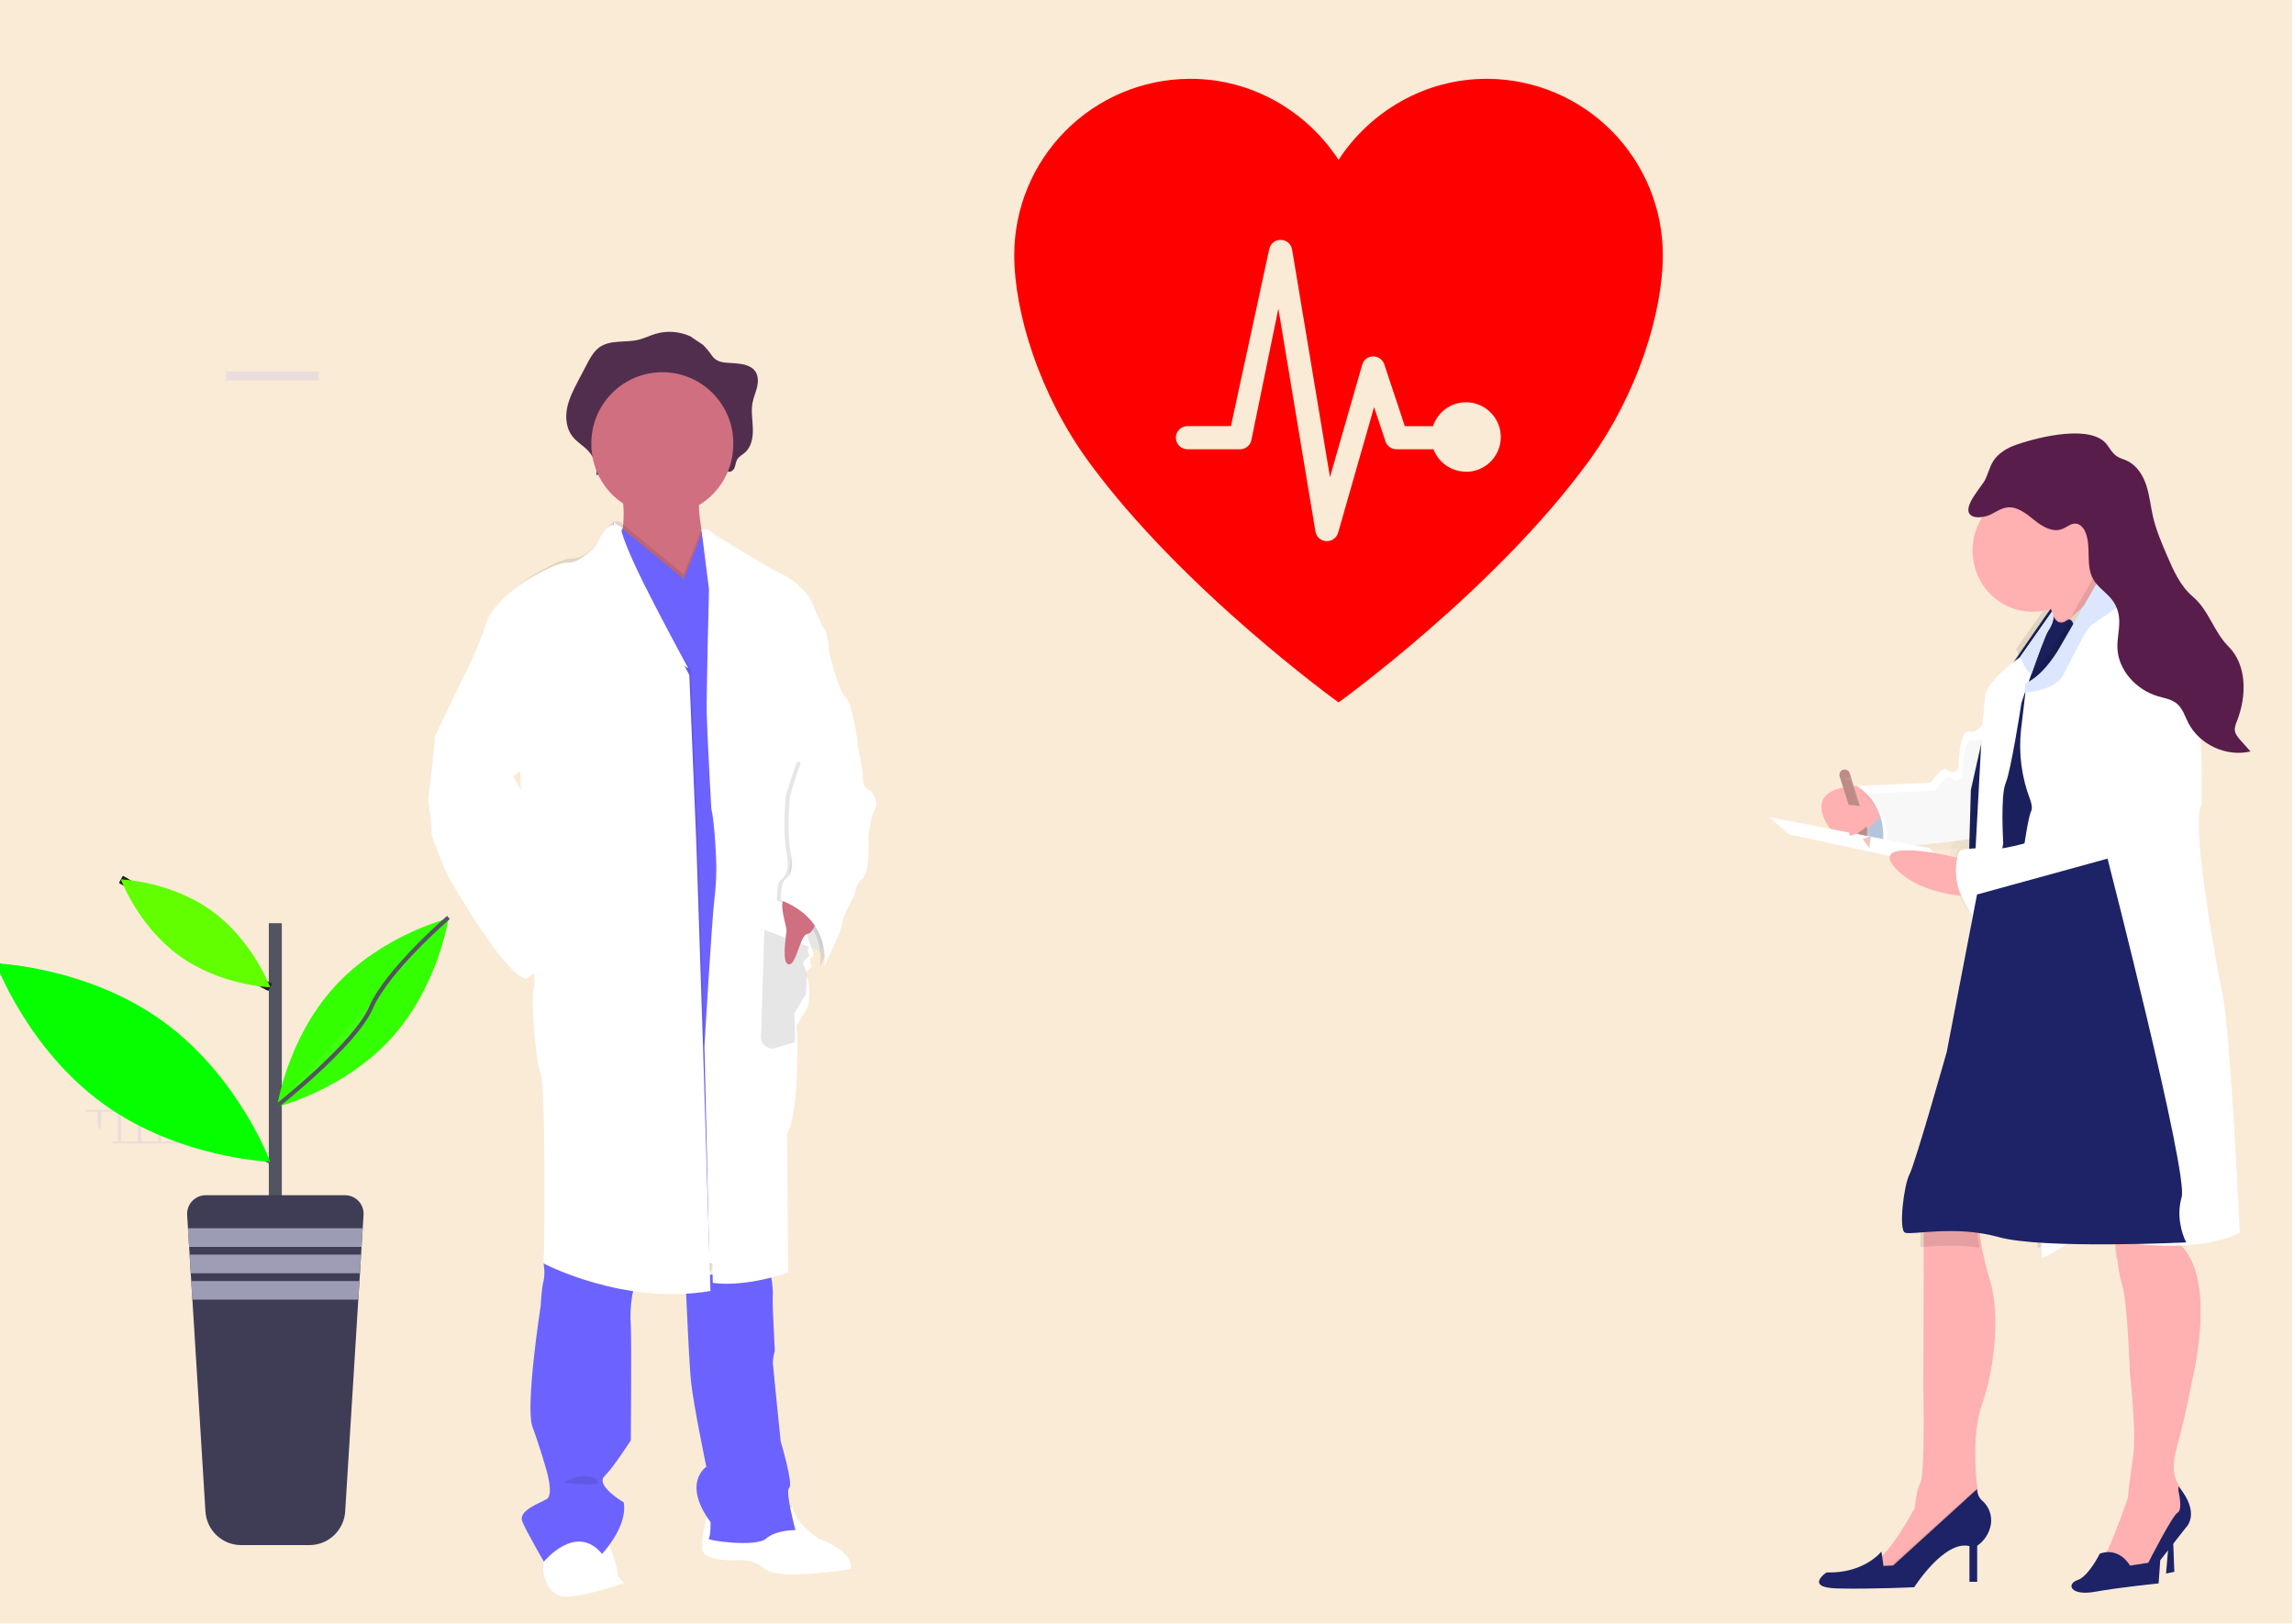 <svg  viewBox="0 0 1106 783" fill="none" xmlns="http://www.w3.org/2000/svg">
<style>
@keyframes heartbeat {
        0% { transform: scale(1); }
        30% { transform: scale(1.25); }
        60% { transform: scale(1); }
        100% { transform: scale(1); }
    }

    #heart {
        animation: heartbeat 1s infinite;
    }

    @keyframes ambulanceMove {
        0%, 100% { transform: translateX(0); }
        50% { transform: translateX(20px); }
    }

    #ambulance {
        animation: ambulanceMove 2s infinite;
    }
</style>
<g id="undraw_medicine_b-1-ol 1" clip-path="url(#clip0_1_2)">
<rect width="1105.04" height="782.74" fill="#FAEBD7"/>
<path id="Vector" opacity="0.1" d="M41.02 535.14C41.27 535.46 41.51 535.82 41.77 536.14H47.06V542.97C47.63 543.65 48.19 544.33 48.77 544.97V536.1H56.77V550.37H53.53C53.85 550.7 54.16 551.05 54.53 551.37H115.36V535.14H41.02ZM66.43 550.37H58.43V536.16H66.43V550.37ZM76.12 550.37H68.12V536.16H76.12V550.37ZM85.81 550.37H77.81V536.16H85.81V550.37ZM95.49 550.37H87.49V536.16H95.49V550.37ZM105.17 550.37H97.17V536.16H105.17V550.37ZM114.85 550.37H106.85V536.16H114.85V550.37Z" fill="#6C63FF"/>
<path id="Vector_2" opacity="0.1" d="M94.41 582.49C95.32 583.01 96.25 583.49 97.19 584.01V583.51H105.19V588.01L106.89 588.8V583.51H114.89V592.16C115.043 592.236 115.204 592.297 115.37 592.34V582.49H94.41Z" fill="#6C63FF"/>
<path id="Vector_3" d="M135.87 445.14H129.6V586.31H135.87V445.14Z" fill="#535461"/>
<path id="Vector_4" d="M175.27 585.88L174.88 592.24L174.32 601.24L174.09 604.98L173.54 613.98L173.3 617.72L172.74 626.72L166.42 728.79C166.145 733.182 164.207 737.304 161.001 740.317C157.794 743.33 153.56 745.008 149.16 745.01H116.3C111.901 745.008 107.668 743.33 104.463 740.316C101.258 737.303 99.322 733.181 99.05 728.79L92.76 626.65L92.2 617.65L91.97 613.91L91.41 604.91L91.18 601.17L90.62 592.17L90.22 585.81C90.15 584.586 90.332 583.361 90.753 582.209C91.174 581.058 91.826 580.004 92.669 579.114C93.511 578.223 94.527 577.514 95.654 577.03C96.78 576.547 97.994 576.298 99.22 576.3H166.43C167.651 576.311 168.858 576.571 169.975 577.066C171.091 577.561 172.095 578.279 172.923 579.177C173.752 580.075 174.387 581.133 174.791 582.285C175.194 583.438 175.357 584.662 175.27 585.88Z" fill="#3F3D56"/>
<path id="Vector_5" d="M174.88 592.24L174.32 601.21H91.14L90.58 592.24H174.88Z" fill="#9D9CB5"/>
<path id="Vector_6" d="M174.09 604.95L173.54 613.93H91.93L91.37 604.95H174.09Z" fill="#9D9CB5"/>
<path id="Vector_7" d="M173.3 617.68L172.75 626.65H92.72L92.16 617.68H173.3Z" fill="#9D9CB5"/>
<g id="Tree">
<path id="Vector_8" d="M161.23 475.81C138.4 500.9 133.57 533.69 133.57 533.69C133.57 533.69 165.76 525.79 188.57 500.69C211.38 475.59 216.23 442.81 216.23 442.81C216.23 442.81 184.06 450.72 161.23 475.81Z" fill="#33FF00"/>
<g id="Vector_9">
<mask id="path-9-outside-1_1_2" maskUnits="userSpaceOnUse" x="57.28" y="422" width="74" height="56" fill="black">
<rect fill="white" x="57.28" y="422" width="74" height="56"/>
<path d="M58.28 424C58.28 424 83.14 437.8 91.11 449.22C99.08 460.64 130.28 476.06 130.28 476.06"/>
</mask>
<path d="M58.28 424C58.28 424 83.14 437.8 91.11 449.22C99.08 460.64 130.28 476.06 130.28 476.06" fill="black"/>
<path d="M58.28 424C57.309 425.749 57.309 425.749 57.309 425.749C57.309 425.749 57.309 425.749 57.31 425.749C57.31 425.749 57.311 425.75 57.312 425.75C57.315 425.752 57.319 425.754 57.324 425.757C57.335 425.763 57.352 425.773 57.375 425.785C57.42 425.811 57.488 425.849 57.578 425.9C57.758 426.001 58.024 426.152 58.367 426.349C59.053 426.743 60.044 427.321 61.26 428.05C63.693 429.509 67.018 431.571 70.586 433.984C77.81 438.87 85.722 444.994 89.47 450.365L92.75 448.075C88.528 442.026 80.025 435.54 72.827 430.671C69.183 428.207 65.795 426.105 63.317 424.619C62.078 423.876 61.065 423.286 60.36 422.881C60.008 422.679 59.733 422.522 59.544 422.416C59.45 422.363 59.378 422.322 59.328 422.295C59.304 422.281 59.285 422.27 59.272 422.263C59.265 422.259 59.26 422.257 59.257 422.255C59.255 422.254 59.254 422.253 59.253 422.252C59.252 422.252 59.252 422.252 59.251 422.252C59.251 422.252 59.251 422.251 58.28 424ZM89.47 450.365C91.649 453.487 95.301 456.746 99.388 459.828C103.511 462.938 108.223 465.976 112.654 468.637C117.09 471.301 121.27 473.602 124.34 475.237C125.876 476.055 127.136 476.708 128.014 477.156C128.452 477.38 128.796 477.554 129.03 477.671C129.147 477.73 129.237 477.775 129.299 477.806C129.329 477.821 129.353 477.832 129.368 477.84C129.376 477.844 129.383 477.847 129.387 477.849C129.389 477.851 129.391 477.851 129.392 477.852C129.392 477.852 129.393 477.852 129.393 477.853C129.394 477.853 129.394 477.853 130.28 476.06C131.166 474.267 131.166 474.267 131.166 474.267C131.166 474.267 131.166 474.267 131.165 474.267C131.165 474.266 131.163 474.266 131.162 474.265C131.158 474.263 131.153 474.261 131.146 474.257C131.132 474.25 131.111 474.239 131.082 474.225C131.025 474.197 130.938 474.154 130.825 474.097C130.599 473.983 130.264 473.814 129.834 473.594C128.974 473.155 127.734 472.513 126.221 471.707C123.192 470.094 119.074 467.827 114.713 465.208C110.348 462.586 105.766 459.628 101.797 456.635C97.792 453.614 94.556 450.663 92.75 448.075L89.47 450.365Z" fill="#1D1F1B" mask="url(#path-9-outside-1_1_2)"/>
</g>
<g id="Vector_10">
<path d="M-2 464.5C-2 464.5 43.68 489.85 58.33 510.84C72.98 531.83 130.28 560.16 130.28 560.16" fill="#28F616"/>
<path d="M-2 464.5C-2 464.5 43.68 489.85 58.33 510.84C72.98 531.83 130.28 560.16 130.28 560.16" stroke="#535461" stroke-width="2" stroke-miterlimit="10"/>
</g>
<path id="Vector_11" d="M78.53 492.42C115.04 518.84 130.28 560.16 130.28 560.16C130.28 560.16 86.28 558.65 49.76 532.23C13.24 505.81 -1.97 464.5 -1.97 464.5C-1.97 464.5 42.01 466 78.53 492.42Z" fill="#05FF00"/>
<path id="Vector_12" d="M102.1 439.2C121.97 453.57 130.28 476.06 130.28 476.06C130.28 476.06 106.33 475.24 86.45 460.87C66.57 446.5 58.28 424 58.28 424C58.28 424 82.22 424.82 102.1 439.2Z" fill="#61FF00"/>
<g id="Vector_13">
<path d="M216.2 442.37C216.2 442.37 186.46 468.09 178.9 485.81C171.34 503.53 133.52 533.24 133.52 533.24" fill="#40FF10"/>
<path d="M216.2 442.37C216.2 442.37 186.46 468.09 178.9 485.81C171.34 503.53 133.52 533.24 133.52 533.24" stroke="#535461" stroke-width="2" stroke-miterlimit="10"/>
</g>
</g>
<path id="Love" d="M717.51 38H716.76C686.92 38 660.53 53.79 645.35 77.09C630.17 53.79 603.78 38 573.94 38H573.19C550.796 38.213 529.391 47.256 513.626 63.163C497.862 79.07 489.012 100.555 489 122.95C489 150.76 501.18 190.22 524.93 222.69C570.18 284.56 645.35 338.69 645.35 338.69C645.35 338.69 720.52 284.57 765.76 222.69C789.52 190.22 801.69 150.76 801.69 122.95C801.678 100.557 792.829 79.073 777.067 63.166C761.305 47.26 739.902 38.216 717.51 38ZM706.78 227.45C703.382 227.437 700.066 226.397 697.27 224.466C694.473 222.535 692.326 219.803 691.11 216.63H673.27C672.095 216.623 670.952 216.249 670 215.56C669.048 214.872 668.335 213.903 667.96 212.79L662.48 196.28L645.14 256.87C644.802 258.036 644.095 259.062 643.125 259.792C642.155 260.522 640.974 260.918 639.76 260.92H639.41C638.143 260.859 636.935 260.365 635.989 259.52C635.043 258.676 634.415 257.532 634.21 256.28L616.34 148.8L603.28 212.4C602.981 213.608 602.285 214.681 601.304 215.448C600.324 216.215 599.115 216.631 597.87 216.63H572.74C571.987 216.662 571.235 216.541 570.529 216.275C569.824 216.008 569.18 215.602 568.635 215.08C568.091 214.559 567.658 213.932 567.362 213.239C567.066 212.545 566.914 211.799 566.914 211.045C566.914 210.291 567.066 209.545 567.362 208.851C567.658 208.158 568.091 207.531 568.635 207.01C569.18 206.488 569.824 206.082 570.529 205.815C571.235 205.549 571.987 205.428 572.74 205.46H593.47L611.97 119.95C612.274 118.686 613.007 117.566 614.045 116.783C615.083 116 616.36 115.601 617.659 115.655C618.958 115.71 620.198 116.213 621.167 117.081C622.136 117.948 622.773 119.125 622.97 120.41L641.22 230.05L656.76 175.84C657.084 174.698 657.768 173.692 658.71 172.971C659.653 172.25 660.803 171.853 661.99 171.84H662.1C663.275 171.84 664.42 172.212 665.372 172.901C666.324 173.591 667.033 174.563 667.4 175.68L677.31 205.49H690.89C691.855 202.557 693.613 199.947 695.968 197.949C698.323 195.952 701.184 194.643 704.235 194.169C707.287 193.695 710.41 194.073 713.26 195.261C716.111 196.45 718.577 198.403 720.388 200.905C722.198 203.406 723.282 206.36 723.52 209.439C723.758 212.518 723.14 215.603 721.736 218.353C720.331 221.103 718.194 223.412 715.56 225.024C712.926 226.637 709.898 227.49 706.81 227.49L706.78 227.45Z" fill="#FF0000"/>
<g id="Doctor2">
<path id="Vector_14" d="M955.664 676.881C950.92 690.428 952.261 708.711 953.327 717.591C953.721 720.874 954.086 722.871 954.086 722.871C954.086 722.871 946.994 739.068 946.402 739.681C945.811 740.294 925.531 752.704 925.531 752.704L911.357 761C911.357 761 896.976 754.681 903.871 752.506C905.28 751.939 906.548 751.072 907.589 749.965C914.494 743.389 923.164 727.044 923.164 727.044C923.164 727.044 923.756 718.748 925.926 714.802C928.096 710.857 927.307 669.396 927.307 669.396L927.474 601.81V593L954.451 593.198C954.621 596.189 955.01 599.163 955.615 602.097C956.583 607.161 957.838 612.166 959.373 617.088C964.127 632.503 962.154 658.321 955.664 676.881Z" fill="#FFB0B1"/>
<path id="Vector_15" d="M901.76 381.37C901.76 381.37 887.76 396.37 898.36 404.73C908.96 413.09 915.93 405.53 915.93 405.53L901.76 381.37Z" fill="#C7DAF5"/>
<path id="Vector_16" opacity="0.1" d="M1008.09 266.89C1007.12 272.116 1004.76 276.986 1001.26 280.99C997.767 284.993 993.258 287.984 988.21 289.65C987.415 285.085 986.316 280.578 984.92 276.16C984.92 276.16 1004.39 251.01 1004.69 256.1C1004.76 258.03 1006.28 262.31 1008.09 266.89Z" fill="black"/>
<path id="Vector_17" opacity="0.1" d="M1055.3 606.17C1055.3 606.17 1039.3 606.95 1020.22 607.11C1019.68 602.11 1019.56 597.99 1019.56 597.99C1019.56 597.99 1030.34 582.99 1050.1 599.19C1051.68 600.482 1053.07 601.99 1054.23 603.67C1054.54 604.523 1054.9 605.357 1055.3 606.17Z" fill="black"/>
<path id="Vector_18" opacity="0.1" d="M952.88 723.76C952.88 723.76 945.69 740.14 945.09 740.76C944.49 741.38 923.93 753.93 923.93 753.93L909.56 762.32C909.56 762.32 894.98 755.93 901.97 753.73C903.398 753.157 904.685 752.28 905.74 751.16L906.36 755.53L911.15 755.33L952.15 718.44C952.51 721.74 952.88 723.76 952.88 723.76Z" fill="black"/>
<path id="Vector_19" opacity="0.1" d="M1054.89 728.96L1036.13 756.31L1025.95 760.31C1025.95 760.31 1009.58 754.72 1012.57 753.12C1013.32 752.73 1014.49 750.65 1015.83 747.78C1022.76 747.72 1026.35 754.32 1026.35 754.32L1035.13 752.92C1035.13 752.92 1046.71 730.16 1049.31 728.77C1051.91 727.38 1049.71 718.38 1049.71 718.38V716.09C1049.78 716.17 1049.84 716.26 1049.92 716.34V716.4C1052.25 719.944 1053.88 723.907 1054.7 728.07L1054.89 728.96Z" fill="black"/>
<path id="Vector_20" d="M1045.51 744.53L1044.32 758.7L1048.31 757.9L1047.71 742.53L1045.51 744.53Z" fill="#1D2366"/>
<path id="Vector_21" opacity="0.1" d="M953.28 592.6C953.453 595.625 953.847 598.633 954.46 601.6C943.2 599.95 932.75 600.77 925.9 601.31V592.4L953.28 592.6Z" fill="black"/>
<path id="Vector_22" opacity="0.1" d="M901.76 381.37C901.76 381.37 887.76 396.37 898.36 404.73C908.96 413.09 915.93 405.53 915.93 405.53L901.76 381.37Z" fill="black"/>
<path id="Vector_23" d="M1014.87 282.75C1014.87 282.75 1013.23 284.31 1010.76 286.61C1007.24 289.9 1002.03 294.71 997.41 298.74C991.01 304.31 985.73 308.4 987.62 304.91C989.51 301.42 989.15 295.34 988.21 289.65C988.14 289.27 988.08 288.89 988.01 288.52C987.232 284.341 986.2 280.214 984.92 276.16C984.92 276.16 995.26 262.8 1000.98 257.53C1003.11 255.53 1004.6 254.71 1004.69 256.1C1004.79 257.97 1006.19 262.1 1007.93 266.48C1007.98 266.62 1008.03 266.75 1008.09 266.89C1009.25 269.89 1010.56 272.97 1011.71 275.63C1013.47 279.71 1014.87 282.75 1014.87 282.75Z" fill="#FFB0B1"/>
<path id="Vector_24" opacity="0.1" d="M1053.1 582.22C1051.87 586.578 1051.67 591.162 1052.52 595.61C1027.43 597.39 1000.59 590.61 1000.59 590.61C995.59 595.21 982.42 601.99 982.42 601.99L975.24 512.99C970.65 500.99 968.85 438.12 968.85 438.12C968.85 438.12 969.26 434.83 969.85 429.9C969.85 429.78 969.85 429.65 969.9 429.53C971.69 415.76 975.24 389.91 976.98 386.42C979.38 381.62 969.6 368.85 969.6 368.85L974.05 330.9L974.59 326.32C983.97 322.13 991.16 308.75 991.16 308.75L996.68 299.08C1002.68 295.23 1002.99 332.96 1002.99 332.96L996.99 422.05L1016.87 416.56C1016.87 416.56 1056.49 570.84 1053.1 582.22Z" fill="black"/>
<path id="Vector_25" opacity="0.03" d="M1026.35 307.31C1026.35 307.31 1007.58 343.04 1009.76 356.62C1011.94 370.2 1018.14 385.57 1015.15 389.16C1014.12 390.52 1012.79 391.624 1011.27 392.386C1009.74 393.147 1008.06 393.546 1006.36 393.55C1003.36 393.75 995.36 399.34 995.36 399.94C995.36 400.54 987.97 400.54 981.36 403.34C974.75 406.14 964.99 407.73 964.99 407.73C964.99 407.73 945.99 407.13 944.22 408.93C942.45 410.73 940.63 421.5 944.42 430.09C948.21 438.68 952.42 445.09 955.6 446.26C958.78 447.43 978.96 440.67 995.33 439.07C1011.7 437.47 1029.47 424.5 1029.47 424.5C1029.47 424.5 1049.04 417.5 1052.47 405.73C1055.9 393.96 1048.28 329.27 1048.28 329.27C1048.28 329.27 1042.52 299.12 1026.35 307.31Z" fill="black"/>
<path id="Vector_26" d="M956.27 348.63C956.27 348.63 953.88 353.63 949.08 352.82C944.28 352.01 944.29 370.82 944.29 370.82C944.29 370.82 941.1 373.82 938.9 371.22C936.7 368.62 930.9 377.41 930.9 377.41L894.56 379.01C894.56 379.01 910.73 386.4 907.56 408.76C907.56 408.76 962.46 405.36 964.26 400.17C966.06 394.98 956.27 348.63 956.27 348.63Z" fill="white"/>
<path id="Vector_27" opacity="0.03" d="M1023.95 304.31C1023.95 304.31 1005.18 340.05 1007.38 353.62C1009.58 367.19 1015.76 382.57 1012.76 386.17C1011.74 387.532 1010.41 388.637 1008.89 389.399C1007.36 390.161 1005.68 390.558 1003.98 390.56C1000.98 390.76 992.98 396.35 992.98 396.95C992.98 397.55 985.59 397.55 978.98 400.34C972.37 403.13 962.61 404.73 962.61 404.73C962.61 404.73 943.61 404.13 941.85 405.93C940.09 407.73 938.25 418.51 942.05 427.09C945.85 435.67 950.05 442.09 953.23 443.26C956.41 444.43 976.59 437.67 992.96 436.08C1009.33 434.49 1027.1 421.5 1027.1 421.5C1027.1 421.5 1046.66 414.5 1050.05 402.74C1053.44 390.98 1045.86 326.27 1045.86 326.27C1045.86 326.27 1040.12 296.13 1023.95 304.31Z" fill="black"/>
<path id="Vector_28" d="M1003.04 332.91L997.04 422L996.41 431.44L969.86 429.85L968.86 429.79L948.86 428.59L950.21 380.97L955.6 356.97L968.93 322.08L976.86 310.55L986.3 296.92L988.82 293.38C988.82 293.38 990.49 303.56 996.63 299.07L996.76 298.98C1002.76 295.18 1003.04 332.91 1003.04 332.91Z" fill="#1D2366"/>
<path id="Vector_29" opacity="0.1" d="M986.27 296.37L988.79 292.82C988.79 292.82 990.46 303 996.6 298.51C1002.74 294.02 1003.04 332.3 1003.04 332.3L996.45 430.83L948.83 427.98L950.18 380.37L955.57 356.37L968.9 321.48L976.83 309.95L986.27 296.37Z" fill="black"/>
<path id="Vector_30" d="M953.2 718L912.77 754.83L908.073 755.028L907.092 748.087C907.092 748.087 898.875 758.776 880.617 758.181C880.617 758.181 869.654 765.51 885.902 765.906C902.15 766.303 922.899 765.311 922.899 765.311C922.899 765.311 937.393 742.504 949.522 745.478V762.703H953.249V745.32C954.981 744.14 956.46 742.619 957.596 740.846C958.731 739.074 959.501 737.088 959.858 735.007C960.18 732.863 959.952 730.672 959.195 728.643C958.437 726.615 957.176 724.817 955.533 723.424C954.8 722.729 954.214 721.889 953.813 720.956C953.411 720.023 953.203 719.017 953.2 718Z" fill="#1D2366"/>
<path id="Vector_31" d="M895.18 378.96C887.94 379.21 872.3 381.42 880.41 396.55C887.58 409.94 899.63 400.99 906.41 394.2C904.756 387.869 900.737 382.415 895.18 378.96Z" fill="#FFB0B1"/>
<path id="Vector_32" d="M895.6 401.68L886.94 374.37C886.837 374.05 886.799 373.713 886.827 373.379C886.855 373.044 886.949 372.718 887.103 372.42C887.257 372.122 887.469 371.857 887.726 371.641C887.983 371.425 888.28 371.261 888.6 371.16C889.245 370.959 889.942 371.02 890.542 371.331C891.141 371.642 891.593 372.177 891.8 372.82L900.46 400.1L899.6 405.81L895.6 401.68Z" fill="#BE8B87"/>
<path id="Vector_33" d="M1049.48 697.898C1046.87 707.306 1048.29 712.604 1050.08 715.446V715.506C1052.38 719.015 1053.97 722.94 1054.78 727.063L1054.94 727.954L1036.51 755.039L1026.5 759C1026.5 759 1010.42 753.464 1013.36 751.88C1014.1 751.493 1015.24 749.434 1016.56 746.591C1020.49 738.025 1025.91 722.22 1025.91 722.22V722.091C1026.48 715.565 1027.39 709.059 1028.39 702.582C1030.19 690.926 1026.89 662.316 1026.89 662.316C1026.89 662.316 1025.71 627.527 1023.15 619.615C1022 615.592 1021.23 611.466 1020.86 607.295C1020.33 602.344 1020.22 598.264 1020.22 598.264C1020.22 598.264 1030.81 583.409 1050.22 599.452C1051.77 600.731 1053.14 602.225 1054.28 603.888C1067.69 623.12 1056.89 665.485 1056.89 665.485C1056.89 665.485 1054.19 680.895 1049.48 697.898Z" fill="#FFB0B1"/>
<path id="Vector_34" opacity="0.1" d="M1023.36 286.37C1015.68 291.62 1009.24 296.05 1007.98 296.97C1004.54 299.52 997.98 314.49 993.75 322.13C990.38 328.28 979.43 329.86 975.3 330.25L975.83 325.68C985.22 321.48 992.41 308.1 992.41 308.1L1010.97 275.56L1017.36 281.37C1017.36 281.37 1019.76 283.37 1023.36 286.37Z" fill="black"/>
<path id="Vector_35" d="M1026.95 754.91C1026.95 754.91 1021.95 745.73 1012.37 749.12C1012.37 749.12 1006.98 760.12 1001.59 761.9C996.2 763.68 998 769.68 1010.18 767.49C1022.36 765.3 1040.72 763.49 1040.72 763.49L1041.52 752.3L1053.9 736.53C1053.9 736.53 1061.28 729.84 1050.3 716.67V718.96C1050.3 718.96 1052.5 727.96 1049.9 729.35C1047.3 730.74 1035.76 753.51 1035.76 753.51L1026.95 754.91Z" fill="#1D2366"/>
<path id="Vector_36" opacity="0.1" d="M985.82 300.12C984.51 302.12 980.76 312.36 977.63 321.3C974.7 320.16 972.04 312.89 972.04 312.89L987.66 290.67C989.26 292.87 988.21 296.52 985.82 300.12Z" fill="black"/>
<path id="Vector_37" opacity="0.03" d="M957.897 353C957.897 353 955.539 357.906 950.802 357.111C946.065 356.316 946.075 374.773 946.075 374.773C946.075 374.773 942.927 377.717 940.756 375.165C938.585 372.614 932.861 381.239 932.861 381.239L897 382.809C897 382.809 912.957 390.06 909.829 412C909.829 412 964.006 408.664 965.782 403.571C967.558 398.479 957.897 353 957.897 353Z" fill="black"/>
<path id="Vector_38" d="M898.18 404.37C898.265 404.263 898.37 404.175 898.49 404.11C898.56 404.066 898.642 404.042 898.725 404.042C898.808 404.042 898.89 404.066 898.96 404.11C899.028 404.192 899.085 404.283 899.13 404.38C899.196 404.49 899.286 404.584 899.393 404.655C899.501 404.726 899.623 404.772 899.75 404.79L899.6 405.79L898.18 404.37Z" fill="#727A9C"/>
<path id="Vector_39" d="M853 394L862.424 402.263L940 419L930.379 408.919L853 394Z" fill="white"/>
<path id="Vector_40" d="M987.416 304.229C986.122 306.203 982.416 316.31 979.323 325.134C976.744 332.487 974.59 338.952 974.59 338.952C974.59 338.952 969.56 371.662 966.99 377.574C964.421 383.486 965.814 406.543 965.814 406.543L956.239 463.484C956.239 463.484 951.9 492.848 945.2 510.387C938.589 527.65 931.227 535.743 931 536C933.965 531.993 950.122 453.091 950.122 453.091L955.458 353.579C955.458 353.579 956.239 344.124 957.029 336.04C957.82 327.957 973.829 316.922 973.829 316.922L989.264 295C990.816 297.073 989.778 300.685 987.416 304.229Z" fill="white"/>
<path id="Vector_41" d="M946.814 432C946.814 432 924.082 431.005 913.072 417.695C902.062 404.385 938.522 412.383 938.522 412.383L948 414.571L946.814 432Z" fill="#FFB0B1"/>
<path id="Vector_42" d="M1079.85 594.37C1052.5 607.95 1002.79 595.37 1002.79 595.37C997.79 599.97 984.62 606.75 984.62 606.75L977.43 517.75C972.85 505.75 971.05 442.88 971.05 442.88C971.05 442.88 976.83 395.97 979.23 391.18C979.93 389.78 979.59 387.7 978.76 385.46C974.679 374.798 973.179 363.323 974.38 351.97L976.3 335.66L976.83 331.09C986.22 326.89 993.41 313.51 993.41 313.51L998.41 304.75L1007.61 288.61L1011.97 280.97L1012.71 281.64L1018.36 286.76C1018.36 286.76 1020.76 288.76 1024.36 291.76C1032.19 298.36 1045.72 309.98 1052.7 317.09C1058.84 323.35 1060.78 347.7 1061.34 366.03C1061.71 378.1 1061.49 387.56 1061.49 387.56C1055.3 397.75 1071.49 479.56 1071.49 479.56C1075.26 495.37 1079.85 594.37 1079.85 594.37Z" fill="white"/>
<path id="Vector_43" d="M1026.25 310.372C1026.25 310.372 1007.68 345.481 1009.86 358.811C1012.03 372.141 1018.15 387.249 1015.19 390.776C1014.18 392.117 1012.86 393.205 1011.35 393.955C1009.85 394.705 1008.18 395.097 1006.49 395.098C1003.52 395.295 995.608 400.786 995.608 401.365C995.608 401.945 988.306 401.955 981.755 404.705C975.205 407.456 965.557 409.018 965.557 409.018C965.557 409.018 946.757 408.428 945.006 410.197C943.255 411.965 941.454 422.554 945.204 430.983C948.954 439.411 953.12 445.718 956.266 446.867C959.413 448.016 979.381 441.376 995.578 439.804C1011.78 438.232 1029.36 425.492 1029.36 425.492C1029.36 425.492 1048.72 418.615 1052.12 407.053C1055.51 395.491 1048.02 331.944 1048.02 331.944C1048.02 331.944 1042.24 302.376 1026.25 310.372Z" fill="white"/>
<path id="Vector_44" d="M1024 290.674C1016.33 295.857 1009.9 300.231 1008.64 301.15C1005.2 303.658 998.652 318.439 994.427 325.982C991.061 332.055 980.125 333.615 976 334L976.529 329.488C985.908 325.341 993.089 312.129 993.089 312.129L1011.63 280L1018.01 285.717C1018.01 285.717 1020.4 287.672 1024 290.674Z" fill="#DCE7FF"/>
<path id="Vector_45" d="M1009 265.495C1009 271.465 1007.22 277.296 1003.9 282.214C999.966 288.029 994.116 292.218 987.409 294.021C980.702 295.824 973.582 295.121 967.341 292.041C961.1 288.961 956.151 283.706 953.392 277.232C950.633 270.757 950.247 263.491 952.305 256.752C954.362 250.012 958.726 244.246 964.605 240.5C970.484 236.754 977.488 235.276 984.347 236.333C991.206 237.391 997.464 240.915 1001.99 246.265C1006.51 251.616 1009 258.438 1009 265.495Z" fill="#FFB0B1"/>
<path id="Vector_46" d="M987.456 304.249C986.177 306.208 982.515 316.241 979.459 325C976.597 323.893 974 316.76 974 316.76L989.253 295C990.815 297.146 989.79 300.732 987.456 304.249Z" fill="#DCE7FF"/>
<path id="Vector_47" opacity="0.1" d="M889.52 375.867C890.155 375.667 890.842 375.726 891.433 376.03C892.024 376.334 892.469 376.859 892.672 377.49L901.175 404.169L900.537 408.355L901.156 409L902 403.416L893.448 376.737C893.245 376.109 892.801 375.585 892.212 375.281C891.624 374.977 890.939 374.917 890.306 375.114C889.773 375.286 889.314 375.63 889 376.092C889.167 376.002 889.341 375.927 889.52 375.867Z" fill="white"/>
<path id="Vector_48" d="M898 404.618L902 403L901.416 407.918L901.292 409L900.123 407.445L898 404.618Z" fill="#EFC8C4"/>
<path id="Vector_49" d="M1054 599.059C1054 599.059 984.744 602.398 963.635 596.498C942.526 590.597 921.605 595.71 918.453 594.34C915.3 592.971 917.86 571.527 920.627 566.218C923.394 560.908 938.573 507.214 938.573 507.214L953.18 431.307L968.566 427.081L969.654 426.776L996.465 419.408L1016.11 414C1016.11 414 1055.18 566.021 1051.83 577.23C1050.61 581.523 1050.41 586.039 1051.25 590.42C1051.76 593.412 1052.69 596.319 1054 599.059Z" fill="#1D2366"/>
<path id="Vector_50" d="M889 388C889 388 906.491 387.904 902.372 395.023C898.254 402.143 891.819 403 891.819 403L889 388Z" fill="#FFB0B1"/>
<path id="Vector_51" d="M957.133 231.236C958.55 228.359 959.254 225.137 960.948 222.409C963.435 218.456 967.776 215.926 972.235 214.394C983.878 210.391 1008.48 204.579 1015.83 214.394C1017.28 216.37 1018.48 218.565 1020.48 219.929C1022.01 220.966 1023.85 221.411 1025.53 222.192C1030.21 224.386 1033.21 229.17 1034.8 234.052C1036.4 238.935 1036.87 244.173 1038.04 249.204C1039.54 255.658 1042.16 261.776 1044.78 267.855C1047.86 275.03 1051.13 282.473 1057.08 287.543C1065.19 294.462 1066.99 304.257 1074.52 311.847C1083.43 320.861 1083.15 335.736 1078.55 347.548C1077.94 349.099 1077.26 350.72 1077.5 352.371C1077.74 354.021 1078.97 355.524 1080.12 356.838L1085 362.324C1073.47 365.101 1060.42 359.092 1055.04 348.546C1053.39 345.284 1052.29 341.528 1049.46 339.206C1046.92 337.13 1043.51 336.636 1040.35 335.707C1029.93 332.623 1021.19 323.125 1020.86 312.292C1020.7 307.202 1022.3 302.112 1021.57 297.071C1021.17 294.194 1020.03 291.469 1018.25 289.164C1015.53 285.616 1011.42 283.234 1009.2 279.28C1005.44 272.668 1008.29 264.079 1005.59 256.983C1004.76 254.808 1003.09 252.634 1000.76 252.466C998.434 252.298 996.443 254.225 994.213 255.085C989.576 256.884 984.562 253.83 980.687 250.697C976.813 247.564 972.443 244.005 967.508 244.707C964.248 245.162 961.681 247.376 958.679 248.532C956.459 249.382 951.961 250.143 950.018 248.275C945.916 244.509 955.419 234.754 957.133 231.236Z" fill="#591D4B"/>
</g>
<g id="Doctor1" filter="url(#filter0_d_1_2)">
<path id="Vector_52" opacity="0.1" d="M337.6 232.37C336.9 234.15 336.79 237.24 336.98 240.7C331.46 244.024 325.114 245.723 318.672 245.603C312.23 245.483 305.952 243.548 300.56 240.02C300.263 235.106 299.672 230.214 298.79 225.37C298.79 225.37 340 226.28 337.6 232.37Z" fill="black"/>
<path id="Vector_53" opacity="0.1" d="M587.13 469.89C587.32 470.53 587.48 471.17 587.66 471.8C587.5 471.17 587.33 470.53 587.13 469.89ZM109 175.15V179.42H153.67V175.15H109ZM587.13 469.89C587.32 470.53 587.48 471.17 587.66 471.8C587.5 471.17 587.33 470.53 587.13 469.89ZM587.13 469.89C587.32 470.53 587.48 471.17 587.66 471.8C587.5 471.17 587.33 470.53 587.13 469.89Z" fill="#6C63FF"/>
<path id="Vector_54" d="M398.08 446.11L395.92 455.31C395.92 455.31 378.62 446.48 375.5 435.26C372.38 424.04 380.72 419.78 380.72 419.78L396.84 426.61L398.08 446.11Z" fill="white"/>
<path id="Vector_55" opacity="0.1" d="M398.08 446.11L395.92 455.31C395.92 455.31 378.62 446.48 375.5 435.26C372.38 424.04 380.72 419.78 380.72 419.78L396.84 426.61L398.08 446.11Z" fill="black"/>
<path id="Vector_56" d="M300.99 759.22C300.99 759.22 284.99 765.1 273.99 765.84C268.15 766.23 265.08 762.65 263.5 759.2C262.637 757.282 262.08 755.241 261.85 753.15L263.28 737.3L264.04 728.86L287.41 722.79L290.72 732.91L291.03 733.68C292.36 737.06 297.69 750.81 297.53 753.68C297.523 754.415 297.665 755.144 297.947 755.822C298.229 756.501 298.645 757.116 299.17 757.63C299.707 758.235 300.318 758.77 300.99 759.22Z" fill="white"/>
<path id="Vector_57" d="M324.73 285.37C311.53 280.24 294.55 263.29 298.79 255.37C299.732 253.371 300.291 251.214 300.44 249.01C300.713 246.018 300.753 243.009 300.56 240.01C300.263 235.099 299.672 230.21 298.79 225.37C298.79 225.37 340 226.3 337.6 232.37C336.9 234.15 336.79 237.24 336.98 240.7C337.17 244.16 337.67 248.07 338.19 251.38C338.91 255.92 339.63 259.38 339.63 259.38C339.63 259.38 337.11 262.91 335.63 263.1C334.15 263.29 343.67 292.68 324.73 285.37Z" fill="#CF6F80"/>
<path id="Vector_58" d="M410.28 751.16C410.32 751.641 410.273 752.126 410.14 752.59C410.14 752.59 375.92 758.3 368.92 752.59C366.946 750.922 364.646 749.685 362.166 748.958C359.686 748.231 357.082 748.031 354.52 748.37C354.52 748.37 341.28 748.73 339.07 744.37C338.15 742.54 338.39 738.99 338.96 735.49C339.541 732.21 340.316 728.968 341.28 725.78L341.81 725.36L344.96 722.83L381.84 721.74H382.12C381.94 729.28 394.64 737.93 394.64 737.93C408.13 742.93 410.12 748.58 410.28 751.16Z" fill="white"/>
<path id="Vector_59" d="M333.085 158.289C327.778 155.792 321.741 155.32 316.111 156.961C313.282 157.798 310.616 159.157 307.746 159.841C301.618 161.322 294.469 159.718 289.21 163.303C286.289 165.346 284.532 168.573 282.898 171.709L278.813 179.491C276.586 183.75 274.339 188.08 273.41 192.768C272.481 197.456 273.042 202.705 276.014 206.474C278.179 209.221 281.376 210.947 283.725 213.531C285.132 215.103 286.2 216.948 286.861 218.951C287.521 220.955 287.761 223.073 287.565 225.174C290.231 224.152 290.486 220.557 290.547 217.698C290.661 212.639 291.536 207.626 293.142 202.828C294.074 199.662 295.656 196.726 297.788 194.208C298.865 192.96 300.196 191.956 301.691 191.262C303.186 190.568 304.811 190.201 306.459 190.184C310.545 190.327 314.211 193.146 318.255 192.809C321.319 192.553 324.036 190.46 327.12 190.051C329.84 189.794 332.557 190.562 334.739 192.206C336.898 193.844 338.79 195.808 340.346 198.027C345.922 205.371 350.447 213.98 350.712 223.192C351.866 224.04 353.531 222.937 354.103 221.63C354.675 220.322 354.695 218.791 355.42 217.545C356.258 216.105 357.861 215.339 359.118 214.256C362.304 211.509 363.101 206.882 362.978 202.685C362.856 198.487 362.039 194.228 362.835 190.102C363.315 187.569 364.398 185.2 364.99 182.698C365.582 180.196 365.654 177.387 364.255 175.232C362.212 172.066 357.912 171.443 354.164 171.147C349.905 170.779 346.096 171.249 343.379 167.664C342.104 165.794 340.669 164.037 339.09 162.415C338.549 161.884 333.085 158.513 333.085 158.289Z" fill="#512E4E"/>
<path id="Vector_60" opacity="0.1" d="M382.13 722.79C382.13 722.79 373.13 722.6 368.33 726.84C363.53 731.08 340.33 727.76 341.33 726.84C341.626 726.384 341.805 725.862 341.85 725.32L345 722.79L381.88 721.7C382.02 722.37 382.13 722.79 382.13 722.79Z" fill="black"/>
<path id="Vector_61" opacity="0.1" d="M291 733.68L290.69 734.02C278.37 719.12 263.47 737.69 263.47 737.69L263.25 737.3L264.01 728.86L287.38 722.79L290.69 732.91L291 733.68Z" fill="black"/>
<path id="Vector_62" d="M353.53 210.27C353.538 213.873 352.971 217.455 351.85 220.88C349.345 228.554 344.207 235.095 337.346 239.347C330.484 243.599 322.34 245.288 314.353 244.117C306.367 242.945 299.051 238.988 293.7 232.944C288.348 226.901 285.306 219.16 285.11 211.09C285.11 210.81 285.11 210.55 285.11 210.27C285.032 205.728 285.86 201.215 287.545 196.996C289.229 192.777 291.737 188.935 294.922 185.696C298.107 182.456 301.905 179.883 306.095 178.126C310.284 176.37 314.782 175.465 319.325 175.465C323.868 175.465 328.366 176.37 332.555 178.126C336.745 179.883 340.543 182.456 343.728 185.696C346.913 188.935 349.421 192.777 351.105 196.996C352.79 201.215 353.618 205.728 353.54 210.27H353.53Z" fill="#CF6F80"/>
<path id="Vector_63" opacity="0.1" d="M324.73 285.37C311.53 280.24 294.55 263.29 298.79 255.37C299.732 253.371 300.291 251.214 300.44 249.01L318.51 263.86L329.69 273.03L338.19 251.39C338.91 255.93 339.63 259.39 339.63 259.39C339.63 259.39 337.11 262.92 335.63 263.11C334.15 263.3 343.67 292.68 324.73 285.37Z" fill="black"/>
<path id="Vector_64" opacity="0.1" d="M341.84 610.95C338.179 611.573 334.487 611.993 330.78 612.21C330.56 607.21 330.43 603.77 330.43 603.77L341.55 601.53L341.84 610.95Z" fill="black"/>
<path id="Vector_65" d="M371.46 351L356.37 604.5L336.69 605.79L285.73 458.8L294.09 284.29L295.85 247.42L318.51 266.03L329.7 275.2L338.45 252.93L354.72 267.11L371.46 351Z" fill="#6C63FF"/>
<path id="Vector_66" opacity="0.1" d="M306.33 605.78C305.66 607.437 305.151 609.155 304.81 610.91C290.49 608.699 276.582 604.354 263.55 598.02L263.28 597.88L263.37 596.27L263.42 595.43L268.42 586.11C268.42 586.11 308.73 599.91 306.33 605.78Z" fill="black"/>
<path id="Vector_67" opacity="0.1" d="M371.04 604.95C363.93 606.8 352.95 608.88 343.12 607.58L342.98 601.24L369.8 595.86C369.8 595.86 370.54 600.81 371.04 604.95Z" fill="black"/>
<path id="Vector_68" opacity="0.1" d="M330.79 320.46C326.38 318.62 303.02 291.95 303.02 291.95V285.88C302.17 283.88 297.12 285.1 293.02 286.5L294.78 249.63L296.78 251.29C301.16 266.75 330.28 319.57 330.79 320.46Z" fill="black"/>
<path id="Vector_69" opacity="0.1" d="M342.94 608.74C301.94 615.74 264.39 595.67 264.39 595.67L264.75 588.87C264.75 588.87 265.68 511.78 263.1 505.87C260.52 499.96 258.51 469.99 259.97 465.39C261.43 460.79 254.64 391.81 254.64 391.81L253.54 363.81L213.28 347.5L231.28 309.98C233.711 304.72 235.802 299.308 237.54 293.78C240.67 284.04 255.2 274.47 255.2 274.47C255.2 274.47 270.1 264.91 275.99 265.27C281.88 265.63 289.6 256.81 289.6 256.81C295.3 242.28 300.46 248.86 300.46 248.86C300.46 249.55 300.46 248.86 300.18 251.01C298.18 266.96 332.52 317.36 333.01 318.25L336.28 397.91L339.59 498.72L342.94 608.74Z" fill="black"/>
<path id="Vector_70" opacity="0.1" d="M326.32 380.62C327.811 380.62 329.02 379.411 329.02 377.92C329.02 376.429 327.811 375.22 326.32 375.22C324.829 375.22 323.62 376.429 323.62 377.92C323.62 379.411 324.829 380.62 326.32 380.62Z" fill="black"/>
<path id="Vector_71" opacity="0.1" d="M264.39 451.26C264.94 451.26 292.9 448.32 292.9 448.32C292.9 448.32 309.83 481.61 308.72 489.71C307.61 497.81 305.6 504.98 298.79 503.71C291.98 502.44 262.14 504.71 262.14 504.71L264.39 451.26Z" fill="black"/>
<path id="Vector_72" d="M331.9 318.25C327.48 316.41 304.12 289.74 304.12 289.74V283.67C303.27 281.67 298.22 282.89 294.12 284.29L295.89 247.42L297.89 249.08C302.28 264.54 331.41 317.37 331.9 318.25Z" fill="white"/>
<path id="Vector_73" d="M284.35 433.42C284.35 433.42 310.01 447.21 310.56 451.42C311.11 455.63 297.5 449.58 294.56 448.85C292.625 448.384 290.655 448.076 288.67 447.93L269.06 448.46L284.35 433.42Z" fill="#CF6F80"/>
<path id="Vector_74" opacity="0.1" d="M323.63 322.18C325.121 322.18 326.33 320.971 326.33 319.48C326.33 317.989 325.121 316.78 323.63 316.78C322.139 316.78 320.93 317.989 320.93 319.48C320.93 320.971 322.139 322.18 323.63 322.18Z" fill="black"/>
<path id="Vector_75" d="M323.63 321.08C325.121 321.08 326.33 319.871 326.33 318.38C326.33 316.889 325.121 315.68 323.63 315.68C322.139 315.68 320.93 316.889 320.93 318.38C320.93 319.871 322.139 321.08 323.63 321.08Z" fill="#3F3D56"/>
<path id="Vector_76" d="M328.6 437.95C330.091 437.95 331.3 436.741 331.3 435.25C331.3 433.759 330.091 432.55 328.6 432.55C327.109 432.55 325.9 433.759 325.9 435.25C325.9 436.741 327.109 437.95 328.6 437.95Z" fill="#3F3D56"/>
<path id="Vector_77" opacity="0.1" d="M328.6 439.06C330.091 439.06 331.3 437.851 331.3 436.36C331.3 434.869 330.091 433.66 328.6 433.66C327.109 433.66 325.9 434.869 325.9 436.36C325.9 437.851 327.109 439.06 328.6 439.06Z" fill="black"/>
<path id="Vector_78" d="M383.52 733.776C383.52 733.776 374.283 733.582 369.357 737.868C364.43 742.154 340.619 738.809 341.645 737.868C342.672 736.927 342.59 729.96 342.59 729.96C328.621 710.953 340.537 703.239 340.537 703.239C340.537 703.239 334.297 673.316 333.168 662.217C332.378 654.462 331.403 633.624 330.879 621.726C330.653 616.611 330.52 613.092 330.52 613.092L341.933 610.8L343.401 610.504L370.927 605C370.927 605 371.686 610.115 372.2 614.299C372.455 616.086 372.599 617.886 372.631 619.69C372.446 621.736 372.631 628.14 372.631 628.14L373.565 647.342C372.954 649.356 372.64 651.448 372.631 653.552C372.815 655.997 376.397 691.004 376.397 691.004C376.397 691.004 382.627 711.894 380.503 713.398C378.378 714.902 383.52 733.776 383.52 733.776Z" fill="#6C63FF"/>
<path id="Vector_79" d="M326.32 379.52C327.811 379.52 329.02 378.311 329.02 376.82C329.02 375.329 327.811 374.12 326.32 374.12C324.829 374.12 323.62 375.329 323.62 376.82C323.62 378.311 324.829 379.52 326.32 379.52Z" fill="black"/>
<path id="Vector_80" d="M388.56 447.37C388.56 447.37 390.4 450.13 388.56 451.42C386.72 452.71 388.74 455.83 388.74 455.83C388.74 455.83 384.15 458.52 386.17 460.94C388.19 463.36 386.91 474.29 386.91 474.29L381.39 483.43C381.39 483.43 381.72 489.32 381.74 497.28C381.74 509.7 381.01 527.16 376.97 535.12L377.53 600.43C377.53 600.43 358.2 607.49 342.02 605.34L339.62 500.54C339.62 500.54 343.12 441.11 344.41 429.71C345.165 423.792 345.472 417.825 345.33 411.86C345.33 411.86 344.78 394.02 342.93 385.74C342.93 385.74 340.93 349.87 340.73 339.94C340.64 335.19 340.89 321.33 341.17 308.15C341.48 293.74 341.83 280.15 341.83 280.15L338.18 251.27C338.18 251.27 341.83 250.9 342.93 252.37C343.423 252.83 343.959 253.242 344.53 253.6C350.83 257.86 373.09 270.96 373.09 270.96C373.09 270.96 385.41 275.86 388.36 282.88C391.31 289.9 393.36 294.88 394.79 296.88C396.22 298.88 397 308.28 397 308.28C397 308.28 401.24 325.58 404.55 328.51C407.86 331.44 410.28 350.08 410.28 350.08L381.03 373.08C381.03 373.08 378.46 411.34 377.91 412.82C377.36 414.3 388.56 447.37 388.56 447.37Z" fill="white"/>
<path id="Vector_81" opacity="0.1" d="M354.64 288.67L357.28 296.37L343.38 310.37C343.69 295.97 344.04 282.37 344.04 282.37L339.22 253.1C339.22 253.1 344.04 253.1 345.15 254.59C345.637 255.054 346.173 255.464 346.75 255.81L358.57 289.91L354.64 288.67Z" fill="black"/>
<path id="Vector_82" d="M354.357 289.282L357.063 297.146L342.867 311.444C343.184 296.727 343.541 282.847 343.541 282.847L338.608 252.954C338.608 252.954 343.541 252.954 344.664 254.476C345.165 254.948 345.713 255.369 346.299 255.732L358.381 290.548L354.357 289.282Z" fill="white"/>
<path id="Vector_83" d="M306.414 615.201C305.723 616.896 305.198 618.654 304.847 620.448C303.988 625.364 303.749 630.367 304.136 635.341C304.517 642.501 304.136 690.483 304.136 690.483C304.136 690.483 295.983 703.279 291.438 707.789C286.892 712.3 300.714 720.401 300.714 720.401C302.775 732.062 290.283 745.236 290.283 745.236C277.585 729.995 262.227 749 262.227 749C262.227 749 253.879 734.68 251.797 729.566C249.715 724.452 259.95 720.913 263.547 718.836C267.144 716.76 263.372 704.516 263.372 704.516C263.372 704.516 260.331 693.787 256.723 683.998C253.116 674.209 260.702 625.481 260.702 625.481C260.702 625.481 261.094 616.828 262.032 613.81C262.505 611.633 262.599 609.391 262.31 607.182C262.248 606.435 262.176 605.812 262.124 605.392C262.073 604.973 262.032 604.778 262.032 604.778L262.176 604.533L267.329 595C267.329 595 308.887 609.197 306.414 615.201Z" fill="#6C63FF"/>
<path id="Vector_84" d="M261.836 455.024C262.402 455.024 291.183 452 291.183 452C291.183 452 308.599 486.251 307.467 494.572C306.335 502.893 304.245 510.278 297.246 508.971C290.246 507.665 259.52 510 259.52 510L261.836 455.024Z" fill="url(#paint0_linear_1_2)"/>
<path id="Vector_85" d="M342.52 618.485C300.474 625.641 261.955 605.124 261.955 605.124L262.334 598.172C262.334 598.172 263.288 519.363 260.632 513.321C257.976 507.28 255.925 476.641 257.432 471.939C258.94 467.236 251.966 396.718 251.966 396.718L250.828 368.094L209.52 351.359L227.979 313.002C230.467 307.622 232.611 302.091 234.399 296.441C237.599 286.484 252.51 276.7 252.51 276.7C252.51 276.7 267.79 266.927 273.82 267.295C279.85 267.663 287.778 258.647 287.778 258.647C293.633 243.793 300.084 250.519 300.084 250.519C300.084 251.225 299.469 251.542 299.797 252.717C304.309 268.532 331.834 320.547 332.337 321.457L335.731 402.893L339.126 505.951L342.52 618.485Z" fill="white"/>
<path id="Vector_86" d="M391.312 453.409C391.312 453.409 393.186 456.224 391.312 457.54C389.438 458.856 391.486 462.039 391.486 462.039C391.486 462.039 386.817 464.813 388.865 467.282C390.913 469.751 389.622 480.9 389.622 480.9L383.971 490.224C383.971 490.224 384.308 496.232 384.339 504.352C384.339 517.022 383.592 534.833 379.455 542.953L380.018 609.576C380.018 609.576 360.196 616.778 343.65 614.584L341.203 507.678C341.203 507.678 344.786 447.053 346.107 435.424C346.881 429.387 347.192 423.3 347.039 417.216C347.039 417.216 346.476 399.017 344.592 390.571C344.592 390.571 342.544 353.98 342.329 343.85C342.237 339.005 342.503 324.866 342.779 311.421C343.097 296.721 343.455 282.858 343.455 282.858L338.52 253C338.52 253 343.455 253 344.592 254.52C345.091 254.995 345.641 255.416 346.23 255.775C352.68 260.12 375.482 273.484 375.482 273.484C375.482 273.484 388.087 278.482 391.107 285.643C394.128 292.804 396.227 297.884 397.701 299.925C399.175 301.965 399.953 311.554 399.953 311.554C399.953 311.554 404.295 329.201 407.684 332.19C411.073 335.179 413.52 354.153 413.52 354.153L383.571 377.615C383.571 377.615 380.94 416.644 380.366 418.154C379.793 419.664 391.312 453.409 391.312 453.409Z" fill="white"/>
<path id="Vector_87" opacity="0.1" d="M404 368.369L411.073 354C411.073 354 413.886 364.951 413.886 370.801C413.886 376.651 417.82 377.226 417.82 377.226C417.82 377.226 422.131 382.357 419.858 386.093C417.586 389.829 416.668 399.127 416.668 399.127C416.668 399.127 417.412 416.873 414.039 419.325C410.665 421.778 409.962 427.639 409.962 427.639C409.962 427.639 403.766 438.774 403.959 441.422C404.153 444.07 395.337 462 395.337 462C395.337 462 399.648 439.719 374.526 430.092C374.526 430.092 374.332 422.528 376.207 420.454C378.083 418.381 381.008 417.437 379.173 406.958C377.339 396.48 378.643 383.958 378.643 381.444C378.643 378.929 384.269 363.247 384.269 363.247L404 368.369Z" fill="black"/>
<path id="Vector_88" d="M388.889 467.317C390.936 469.818 389.646 481.056 389.646 481.056L383.995 490.461C383.995 490.461 384.333 496.523 384.364 504.714L374.689 507.75C373.848 508.012 372.957 508.069 372.09 507.916C371.223 507.762 370.404 507.403 369.703 506.867C369.002 506.332 368.439 505.636 368.059 504.837C367.68 504.038 367.496 503.16 367.523 502.275L369.171 449L391.346 457.521C389.452 458.838 391.52 462.059 391.52 462.059C391.52 462.059 386.841 464.827 388.889 467.317Z" fill="white"/>
<path id="Vector_89" d="M212.748 349L209.916 351.248L206.52 381.711C206.52 381.711 208.408 395.241 208.028 397.315C207.649 399.39 215.775 417.988 215.775 417.988C215.775 417.988 242.574 465.547 253.522 468L290.52 441.676L280.701 429.27C280.701 429.27 277.305 427.952 276.453 429.27C276.453 429.27 258.242 398.061 256.354 395.803C254.466 393.545 254.845 389.038 254.845 389.038C254.845 389.038 252.014 386.034 252.958 383.213C253.901 380.393 247.479 370.613 247.479 370.613L253.327 365.166L212.748 349Z" fill="white"/>
<path id="Vector_90" opacity="0.1" d="M387.77 462.08C389.77 464.51 388.51 475.42 388.51 475.42L382.99 484.56C382.99 484.56 383.32 490.46 383.34 498.41L374.06 501.31C373.221 501.572 372.332 501.63 371.467 501.478C370.601 501.326 369.785 500.97 369.085 500.439C368.385 499.907 367.823 499.216 367.444 498.423C367.066 497.63 366.883 496.758 366.91 495.88L368.51 444.27L390.16 452.55C388.32 453.83 390.34 456.97 390.34 456.97C390.34 456.97 385.75 459.65 387.77 462.08Z" fill="black"/>
<path id="Vector_91" opacity="0.1" d="M271.43 710.93C271.43 710.93 281.09 704.86 287.43 709.27C293.77 713.68 271.43 710.93 271.43 710.93Z" fill="black"/>
<path id="Vector_92" d="M394.45 436.37C394.45 436.37 392.98 445.76 389.3 446.31C385.62 446.86 383.97 461.5 380.3 460.98C376.63 460.46 379.06 447.37 379.19 444.83C379.32 442.29 375.19 431.77 378.28 429.38C381.37 426.99 391.15 429.38 391.15 429.38L394.45 436.37Z" fill="#CF6F80"/>
<path id="Vector_93" d="M406.9 352L413.071 354.052C413.071 354.052 415.892 364.997 415.892 370.845C415.892 376.692 419.822 377.266 419.822 377.266C419.822 377.266 424.13 382.395 421.859 386.129C419.588 389.863 418.682 399.158 418.682 399.158C418.682 399.158 419.425 416.894 416.055 419.346C412.684 421.798 411.931 427.655 411.931 427.655C411.931 427.655 405.75 438.785 405.943 441.432C406.137 444.079 397.318 462 397.318 462C397.318 462 401.636 439.729 376.525 430.107C376.525 430.107 376.342 422.547 378.215 420.474C380.089 418.402 383.011 417.458 381.178 406.985C379.346 396.511 380.649 383.996 380.649 381.482C380.649 378.969 386.27 363.294 386.27 363.294L406.9 352Z" fill="white"/>
</g>
</g>
<defs>
<filter id="filter0_d_1_2" x="105" y="156" width="612.06" height="617.869" filterUnits="userSpaceOnUse" color-interpolation-filters="sRGB">
<feFlood flood-opacity="0" result="BackgroundImageFix"/>
<feColorMatrix in="SourceAlpha" type="matrix" values="0 0 0 0 0 0 0 0 0 0 0 0 0 0 0 0 0 0 127 0" result="hardAlpha"/>
<feOffset dy="4"/>
<feGaussianBlur stdDeviation="2"/>
<feComposite in2="hardAlpha" operator="out"/>
<feColorMatrix type="matrix" values="0 0 0 0 0 0 0 0 0 0 0 0 0 0 0 0 0 0 0.25 0"/>
<feBlend mode="normal" in2="BackgroundImageFix" result="effect1_dropShadow_1_2"/>
<feBlend mode="normal" in="SourceGraphic" in2="effect1_dropShadow_1_2" result="shape"/>
</filter>
<linearGradient id="paint0_linear_1_2" x1="283.52" y1="452" x2="283.52" y2="510" gradientUnits="userSpaceOnUse">
<stop offset="0.188" stop-color="#C35555"/>
<stop offset="1" stop-color="#D9D9D9" stop-opacity="0"/>
</linearGradient>
<clipPath id="clip0_1_2">
<rect width="1105.04" height="782.74" fill="white"/>
</clipPath>
</defs>
</svg>
